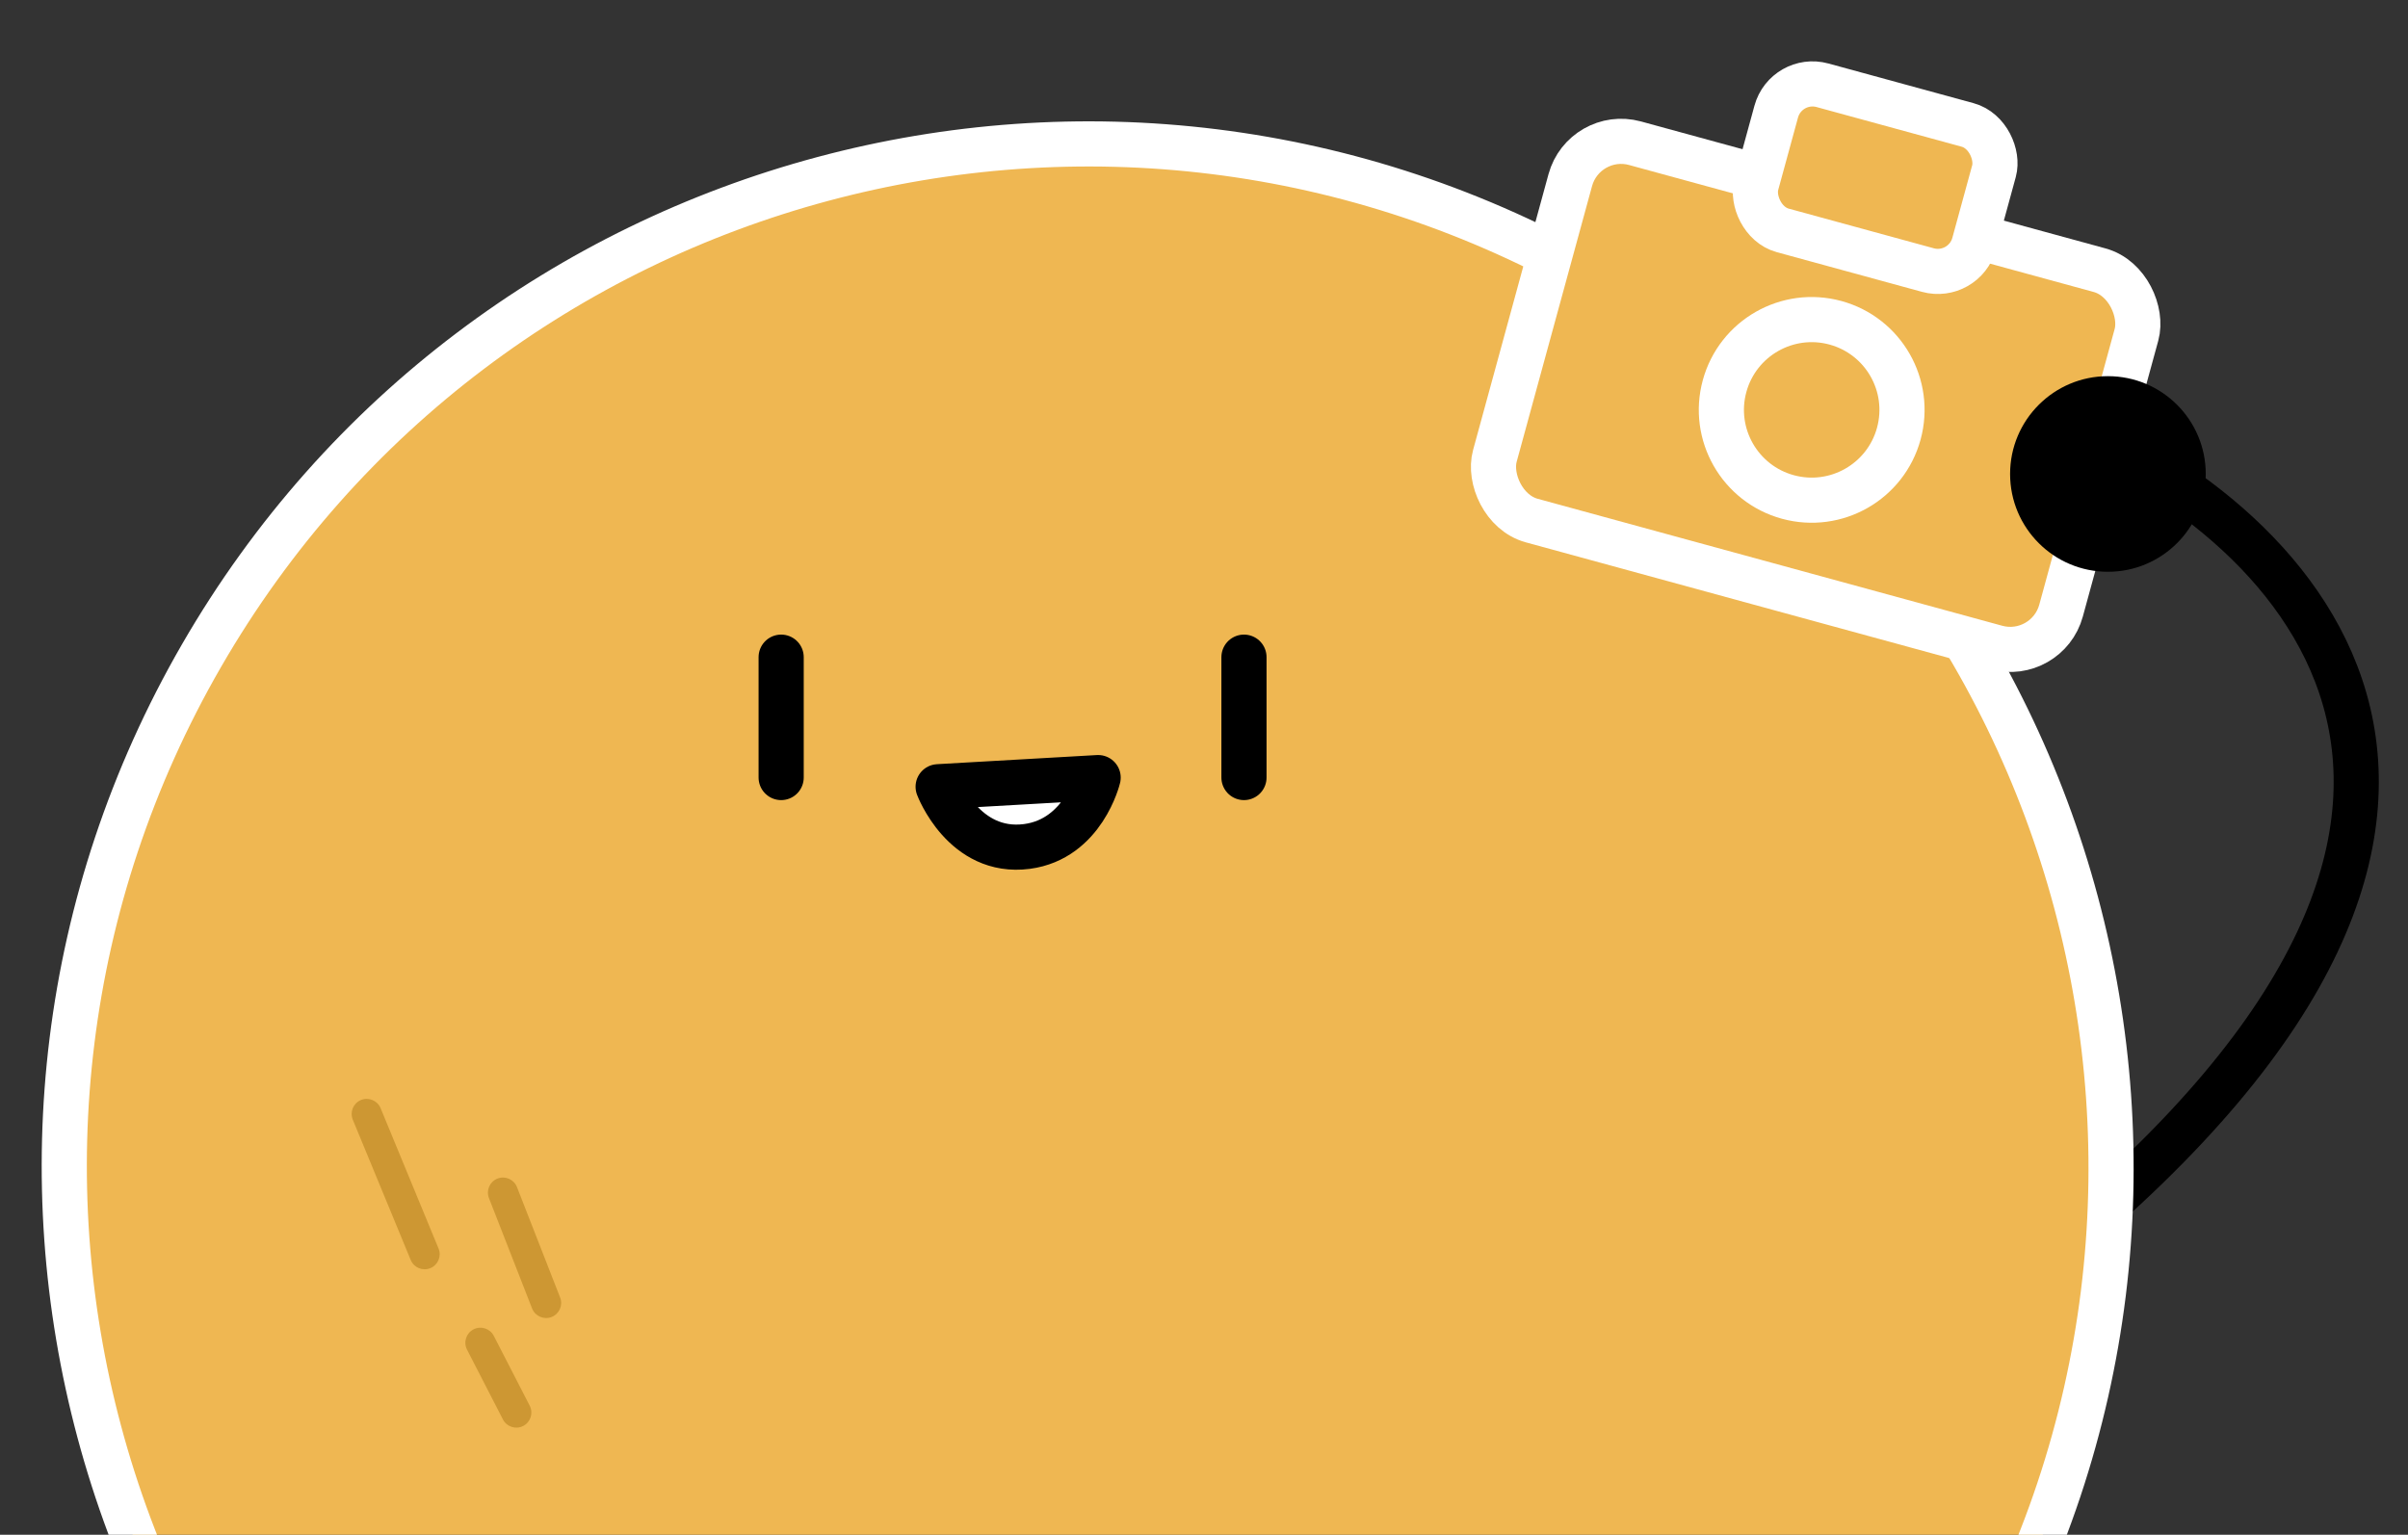 <svg width="160" height="102" viewBox="0 0 160 102" fill="none" xmlns="http://www.w3.org/2000/svg">
<rect x="0" y="0" width="160" height="102" fill="#333333" stroke="none"/>
<g clip-path="url(#clip0_600_10827)">
<path d="M136.561 83C172.783 53.126 151.654 33.886 136.561 28" stroke="black" stroke-width="3"/>
<path d="M13.391 43.571C32.165 11.052 73.746 -0.09 106.265 18.685C138.783 37.459 149.925 79.04 131.15 111.559C112.376 144.077 70.795 155.219 38.276 136.444C5.758 117.67 -5.384 76.089 13.391 43.571Z" fill="#EFB752" stroke="white" stroke-width="3"/>
<path d="M51.904 43.675V51.675" stroke="black" stroke-width="3" stroke-linecap="round"/>
<path d="M82.656 43.675V51.675" stroke="black" stroke-width="3" stroke-linecap="round"/>
<path d="M68.237 56.255C64.026 56.811 62.335 52.286 62.335 52.286L72.966 51.679C72.966 51.679 71.993 55.759 68.237 56.255Z" fill="white" stroke="black" stroke-width="3" stroke-linecap="round" stroke-linejoin="round"/>
<path fill-rule="evenodd" clip-rule="evenodd" d="M31.462 88.35C31.954 88.097 32.557 88.29 32.81 88.781L35.197 93.423C35.449 93.914 35.255 94.517 34.764 94.77C34.273 95.022 33.671 94.828 33.418 94.338L31.031 89.696C30.779 89.205 30.972 88.602 31.462 88.35ZM23.983 73.108C24.494 72.898 25.079 73.14 25.29 73.65L29.139 82.975C29.35 83.485 29.106 84.07 28.596 84.281C28.086 84.491 27.501 84.249 27.29 83.738L23.441 74.414C23.231 73.904 23.473 73.319 23.983 73.108ZM33.056 78.328C33.57 78.127 34.151 78.382 34.352 78.896L37.218 86.233C37.419 86.747 37.164 87.327 36.65 87.528C36.136 87.729 35.555 87.474 35.354 86.96L32.488 79.624C32.287 79.11 32.541 78.529 33.056 78.328Z" fill="#CD9733"/>
<rect x="105.26" y="8.595" width="39" height="26" rx="3.5" transform="rotate(15.289 105.26 8.595)" fill="#EFB752" stroke="white" stroke-width="3"/>
<rect x="118.681" y="5.007" width="15" height="10" rx="2.5" transform="rotate(15.289 118.681 5.007)" fill="#EFB752" stroke="white" stroke-width="3"/>
<circle cx="120.378" cy="27.241" r="6" transform="rotate(15.289 120.378 27.241)" stroke="white" stroke-width="3"/>
<circle cx="140.061" cy="31.5" r="6.5" fill="black"/>
</g>
<defs>
<clipPath id="clip0_600_10827">
<rect width="160" height="102" fill="white"/>
</clipPath>
</defs>
</svg>
